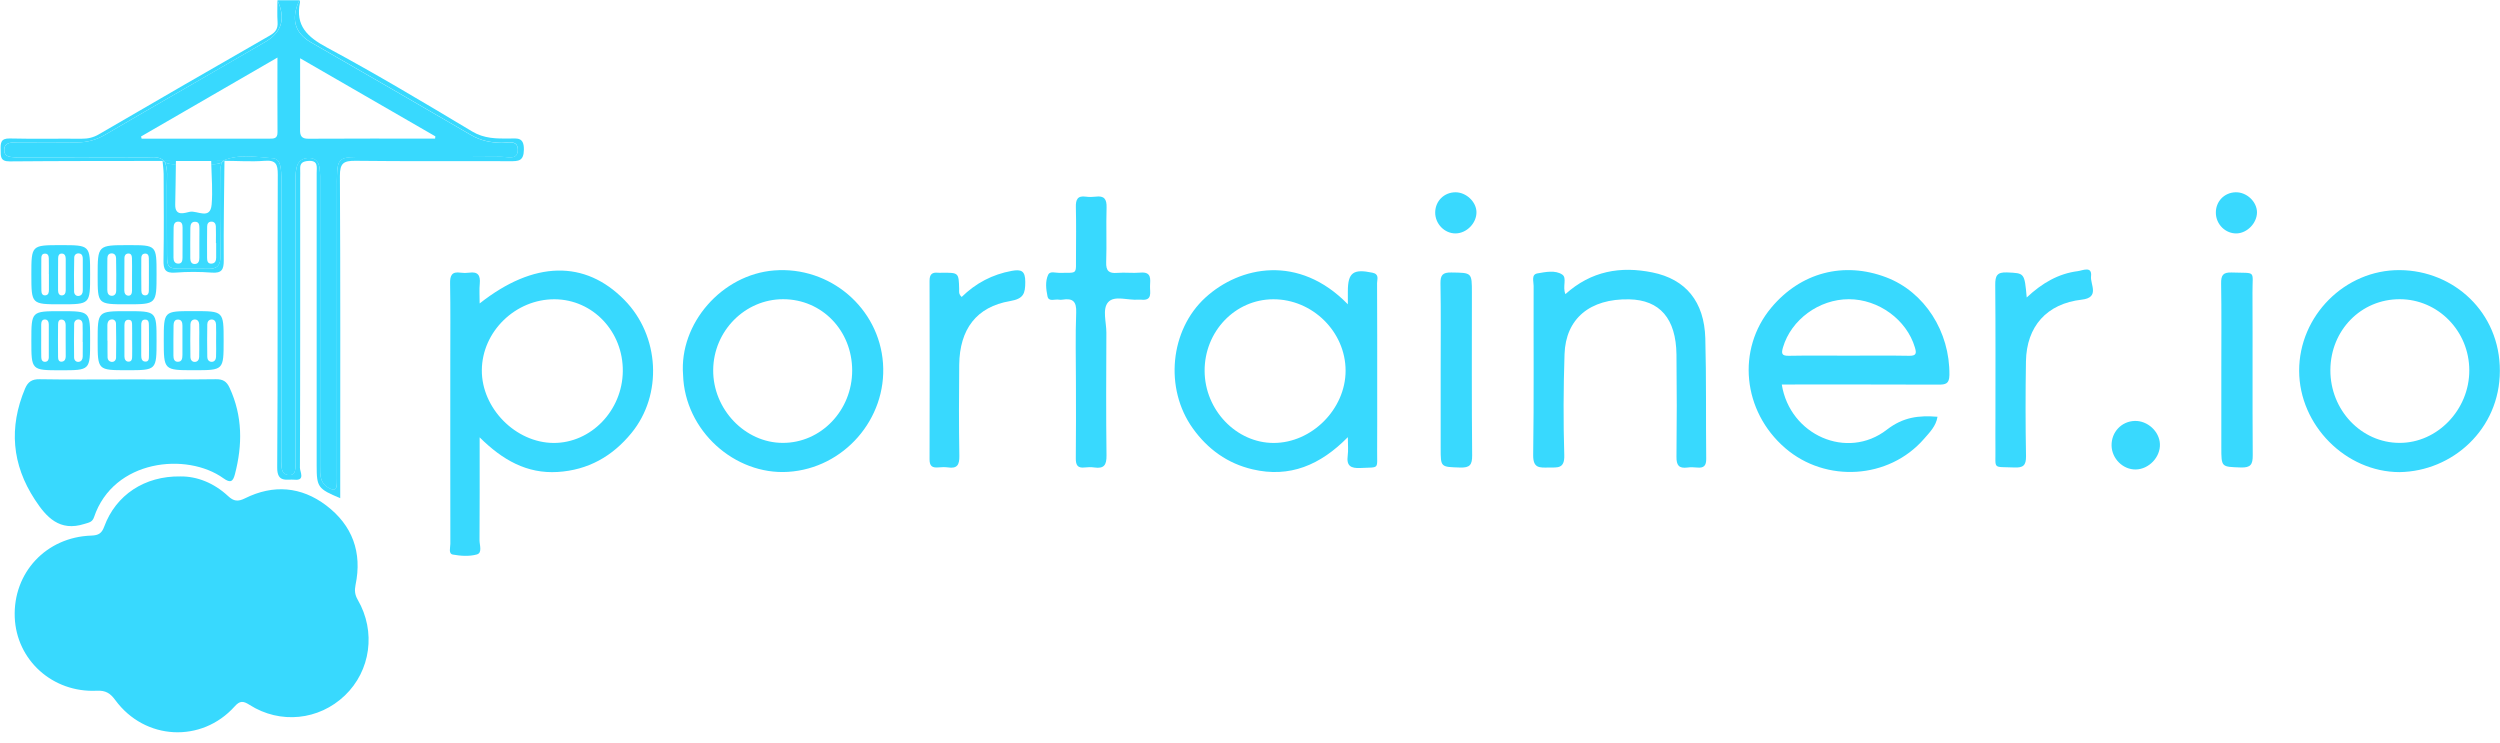 <?xml version="1.0" encoding="utf-8"?>
<!-- Generator: Adobe Illustrator 21.1.0, SVG Export Plug-In . SVG Version: 6.00 Build 0)  -->
<svg version="1.1" id="Layer_1" xmlns="http://www.w3.org/2000/svg" xmlns:xlink="http://www.w3.org/1999/xlink" x="0px" y="0px"
	 viewBox="42.5 35.8 3883.6 1154.6" style="enable-background:new 0 0 3960 1208;" xml:space="preserve">
<style type="text/css">
	.st0{fill:#495061;}
	.st1{fill:#EBCFC2;}
	.st2{fill:#4189C6;}
	.st3{fill:#F5E0D4;}
	.st4{fill:#FFFFFF;}
	.st5{fill:#333333;}
	.st6{fill:#B08F7E;}
	.st7{fill:#979A9B;}
	.st8{fill:#D5AD98;}
	.st9{fill:#3373AA;}
	.st10{fill:url(#SVGID_1_);}
	.st11{fill:#221F1F;}
	.st12{fill:#FFE000;}
	.st13{fill:#FF9510;}
	.st14{fill:#FF4B21;}
	.st15{fill:#FF0031;}
	.st16{fill:#38D9FE;}
	.st17{fill:#39D9FE;}
	.st18{fill:#3ADAFE;}
	.st19{fill:#3AD9FE;}
</style>
<g>
	<path class="st16" d="M454.5,101c-82.6,48.1-165.6,95.5-248.1,143.8c-14,8.2-28.5,12.4-44.7,12.2c-28.3-0.4-56.6-0.1-84.9-0.1
		c-5,0-10.1-0.1-15.1,0.3c-6.9,0.6-12.3,2.9-12.6,11.1c-0.3,8.2,4.8,10.9,11.9,11.5c5.6,0.5,11.3,0.4,17,0.4
		c64.2,0,128.3-0.1,192.5,0.1c9.2,0,19.3-2.1,26.9,5.5c6.2,0,12.3,0.1,18.5,0.1c0,0,0,0,0,0c18.3,0,36.6,0,54.8,0c6,0,12,0,18-0.1
		c0.1-0.2,0.2-0.3,0.3-0.5c25.5-10.7,51.8-5.5,77.9-3.5c8,0.6,10.6,8,11.7,15.3c1.2,8.1,0.9,16.3,0.9,24.5c0,140.4,0,280.8,0,421.2
		c0,6.9-0.3,13.9,0.7,20.7c1,6.5,4.6,10.1,11.3,10.4c7.6,0.3,9.5-4.7,9.9-10.9c0.5-6.3,0.3-12.6,0.3-18.9c0-140.4,0-280.8,0-421.2
		c0-8.8-0.6-17.7,1.4-26.3c2.5-10.9,9.7-15.7,20.6-15.2c10.1,0.5,14.1,7,15.3,16c1.1,8.1,0.8,16.3,0.8,24.5c0,146.1,0,292.1,0,438.2
		c0,12.7-0.7,25.5,12.6,33.3c7.7,4.5,13,5.5,13.4-5.9c0.2-5.7,0.1-11.3,0.1-17c0-148.6,0-297.1,0-445.7c0-5-0.1-10.1,0.1-15.1
		c0.6-25.7,4.1-29.7,29.8-29.8c74.9-0.4,149.8,0.2,224.7-0.5c9.6-0.1,26.7,6.4,26.4-11.3c-0.3-15.6-16.3-10.1-25.7-10.3
		c-16.8-0.4-32.3-3.6-46.9-12.1c-82.6-48.3-165.5-96-248.4-143.8c-26-15-31.8-37.1-18.3-65.7c-11.3,0-22.7,0-34,0
		C486.6,65,480.4,85.9,454.5,101z M460.1,251.2c-65.9-0.1-131.7,0-197.6,0c-0.3-1.1-0.6-2.3-0.9-3.4
		c69.7-40.3,139.5-80.7,211.9-122.6c0,40.9-0.2,78.4,0.1,115.9C473.8,251.7,467.3,251.2,460.1,251.2z M508.7,126.3
		c71.7,41.4,140.9,81.4,210.1,121.3c-0.1,1.2-0.2,2.4-0.4,3.5c-65.7,0-131.4-0.2-197.1,0.2c-10.4,0.1-12.8-4.7-12.7-13.7
		C508.8,201.9,508.7,166.2,508.7,126.3z"/>
	<path class="st16" d="M525.9,101.7c82.9,47.8,165.8,95.5,248.4,143.8c14.6,8.5,30.1,11.8,46.9,12.1c9.5,0.2,25.5-5.3,25.7,10.3
		c0.3,17.7-16.8,11.2-26.4,11.3c-74.9,0.7-149.8,0.1-224.7,0.5c-25.7,0.1-29.2,4.1-29.8,29.8c-0.1,5-0.1,10.1-0.1,15.1
		c0,148.6,0,297.1,0,445.7c0,5.7,0,11.3-0.1,17c-0.4,11.4-5.7,10.4-13.4,5.9c-13.3-7.8-12.6-20.6-12.6-33.3c0-146.1,0-292.1,0-438.2
		c0-8.2,0.3-16.4-0.8-24.5c-1.2-9.1-5.3-15.6-15.3-16c-10.9-0.5-18.2,4.3-20.6,15.2c-2,8.7-1.4,17.5-1.4,26.3
		c0,140.4,0,280.8,0,421.2c0,6.3,0.2,12.6-0.3,18.9c-0.5,6.2-2.3,11.2-9.9,10.9c-6.7-0.3-10.3-3.9-11.3-10.4
		c-1.1-6.9-0.7-13.8-0.7-20.7c0-140.4,0-280.8,0-421.2c0-8.2,0.3-16.4-0.9-24.5c-1.1-7.3-3.7-14.6-11.7-15.3
		c-26-2-52.4-7.1-77.9,3.5c-0.1,0.2-0.2,0.3-0.3,0.5c0.9,0,1.7,0,2.6,0c0,0,0,0,0,0c0,0,0,0,0,0c20.8,0.1,41.6,1.6,62.3,0
		c17.6-1.4,20.4,5.4,20.4,21.3c-0.6,151.7,0.2,303.4-0.9,455.1c-0.2,24.3,15.1,17.9,26.8,19c17.2,1.7,8.5-12.4,8.5-18.4
		c0.6-149.8,0.4-299.6,0.4-449.4c0-5,0.2-10.1,0-15.1c-0.4-8.9,3.9-11.6,12.5-12.3c15.9-1.2,13.1,9.4,13.1,18.6
		c0,151.7,0,303.4,0,455.1c0,32.9,2,35.8,36.6,50.2c0-7.5,0-14.2,0-21c0-159.9,0.4-319.8-0.5-479.6c-0.1-20,5.9-23.7,24.3-23.5
		c79.9,1,159.9,0.2,239.8,0.6c13.4,0.1,21.5-0.1,21.7-18.1c0.2-19.6-10.5-17.2-22.5-17.1c-20,0.2-39,0.3-57.9-11
		c-74.4-44.6-149-89.2-225.4-130.3c-30.5-16.4-49.5-33.8-42-70.2c0.2-1.1-0.5-2.4-0.8-3.7C494.1,64.6,499.9,86.7,525.9,101.7z"/>
	<path class="st16" d="M473.7,69.9c0.7,10-2.7,15.7-11.7,20.9c-88.9,50.9-177.5,102.2-266,153.7c-8.5,5-17.1,6.9-26.8,6.8
		c-37.1-0.3-74.2,0.5-111.3-0.4c-14.5-0.4-14.6,7.2-14.4,17.5c0.2,9.9-1,18.2,14,18.1c79.2-0.7,158.5-0.6,237.7-0.7c0,0,0,0,0,0
		c0,0,0,0,0,0c0.7,0,1.4,0,2.1,0c-7.6-7.6-17.7-5.5-26.9-5.5c-64.2-0.3-128.3-0.1-192.5-0.1c-5.7,0-11.3,0.2-17-0.4
		c-7.1-0.6-12.1-3.3-11.9-11.5c0.3-8.1,5.6-10.5,12.6-11.1c5-0.4,10.1-0.3,15.1-0.3c28.3,0,56.6-0.3,84.9,0.1
		c16.3,0.2,30.7-4,44.7-12.2c82.5-48.3,165.6-95.6,248.1-143.8c25.9-15.1,32.1-36,19.1-65C473.5,47.3,472.9,58.7,473.7,69.9z"/>
	<path class="st16" d="M594.8,944.5c10.6-50.6-4.9-92.7-45.5-123.5c-38.8-29.4-82.2-33-126.2-11.1c-11,5.5-17.6,4.6-26.2-3.4
		c-22.1-20.6-48.5-30.9-74.1-30.6c-55.9-0.9-100.4,29.1-118.3,77.7c-3.9,10.6-8.7,13.8-20.1,14.2c-70.3,2.3-121.7,57.7-119,126.9
		c2.6,66.5,58.8,117.4,127.4,114.1c13.9-0.7,21,3.9,28.9,14.7c45.9,62.4,133.9,66.9,185.3,9.7c8.2-9.2,13.3-8.7,23.2-2.4
		c47.6,30.3,107.7,23.9,147.9-14.5c40.2-38.4,48.8-99.4,20.1-148.8C593.7,959.7,593.1,952.8,594.8,944.5z"/>
	<path class="st16" d="M173.6,849.7c7.1-2.2,12.4-2.7,15-10.6c30.3-89.8,144.2-101.1,201-60.3c11.1,8,14.9,4.9,17.8-6.2
		c12-45.7,12-90.5-8.2-134.3c-4.6-10-10.4-13.6-21.4-13.4c-45.9,0.6-91.8,0.3-137.8,0.3c-45.3,0-90.6,0.5-135.9-0.3
		c-12-0.2-18.2,4-22.7,14.6C56.1,699.8,60.9,757.4,96.7,812C114.5,839.3,135.1,862,173.6,849.7z"/>
	<path class="st16" d="M787.6,507.2c0-12.1-0.7-21.5,0.2-30.8c1.2-12.8-2.8-19-16.5-17c-4.3,0.6-8.9,0.6-13.2,0
		c-13.9-2.1-16.7,4.5-16.4,17.1c0.7,39.6,0.3,79.3,0.3,119c0,95-0.1,190.1,0.1,285.1c0,5.8-3.3,15.4,3.9,16.7
		c12.1,2.2,25.6,3.1,37.3-0.2c8.8-2.5,4.1-14.5,4.1-22c0.4-52,0.2-103.9,0.2-159.9c35.5,35.2,73.4,56.7,121.1,53.8
		c47.2-2.9,85-24.1,114.8-60.6c48.6-59.4,43.9-150.8-11-206.6C951.3,439.4,871.9,440.6,787.6,507.2z M902.5,723.9
		C843.5,723.6,790.7,670.1,791,611c0.3-60.1,52.3-110.7,113.2-110.3c59.4,0.4,106.5,50.3,105.8,111.9
		C1009.3,673.7,960.5,724.1,902.5,723.9z"/>
	<path class="st16" d="M2972.6,466.6c-66-25.1-132.9-7.5-178.5,47.1c-54.2,64.8-44.7,160.9,21.5,218.1
		c63.2,54.6,161.3,48.4,215.7-14.2c8.7-10,18.8-19.9,21-34.4c-29.2-2.3-53.2,0.4-78.7,20.1c-61.7,47.8-150.7,8.4-163.2-70.2
		c7,0,13.8,0,20.5,0c74.3,0,148.5-0.1,222.8,0.2c10.9,0,16.9-1,17.1-14.8C3071.7,551.1,3032.2,489.2,2972.6,466.6z M3008,588.5
		c-31.4-0.6-62.8-0.2-94.2-0.2c-30.8,0-61.5-0.4-92.3,0.2c-11.2,0.2-12.1-3.3-9.2-13.2c12.7-42.9,55.9-74.7,102.3-74.7
		c46.3,0,89.8,32,102.5,74.7C3020.1,585,3019.2,588.7,3008,588.5z"/>
	<path class="st16" d="M2174.4,459.4c-29.7-6.2-38.1-0.2-38.1,29c0,5.4,0,10.9,0,20.1c-76.2-78.3-167.8-59.3-221.3-10.4
		c-55,50.3-64,141.1-19.5,203.2c23.2,32.4,53.9,54.5,92.8,63.6c57.7,13.6,105.4-6.7,148-50c0,12.3,0.9,20.6-0.2,28.5
		c-2.2,16.3,4.8,20.2,20.1,19.4c29.8-1.5,25.4,2.9,25.6-26.8c0.2-32.1,0.1-64.2,0.1-96.3c0-54.7,0.1-109.5-0.2-164.2
		C2181.7,469.7,2185.6,461.7,2174.4,459.4z M2021,723.9c-57.9,0-106.9-51.1-107.2-111.8c-0.3-61.4,47.4-111.3,106.6-111.4
		c61-0.2,112.4,50.6,112.4,110.9C2132.8,671.2,2080.4,723.9,2021,723.9z"/>
	<path class="st16" d="M1245.1,455.9c-81.2,6.4-147.6,82.4-141.5,162c2.6,87.2,80.5,156.1,163.1,150.9
		c86.7-5.4,153.7-82.4,147.5-168.7C1408.1,514.1,1331.8,449.1,1245.1,455.9z M1258.4,723.8c-58.7-0.1-108.5-52.4-108-113.3
		c0.5-60.6,49.4-110,108.8-109.9c60.1,0.1,107,48.6,107.1,110.6C1366.4,673.3,1317.9,724,1258.4,723.8z"/>
	<path class="st16" d="M3770.4,455.4c-85.2-0.6-156.4,71-156.3,156.3c0.1,84.5,72.3,157.4,156,157.5
		c82.1-1.2,155.6-66.5,155.8-157.2C3926.1,520.9,3854.3,456,3770.4,455.4z M3770,723.8c-59.4-0.1-107.7-51-107.4-113.2
		c0.3-61.8,47.6-110.1,107.8-110c59.5,0.1,107.9,49.5,108,110.4C3878.6,672.2,3828.8,724,3770,723.8z"/>
	<path class="st16" d="M2609.4,459c-49.4-10-95-2.4-135.1,33.7c-5-11.4,2.9-25.2-5-30.4c-10.8-7.2-25.8-4-38.5-1.8
		c-9.9,1.7-5.8,12.6-5.9,19.4c-0.3,87.5,0.6,175.1-0.7,262.6c-0.3,21,9.9,19.8,24,19.6c13.7-0.2,25,2.3,24.3-19.3
		c-1.6-52.2-1.3-104.5,0.4-156.7c1.8-55.5,39.6-86.5,100.4-85.3c47.6,1,72.8,29.8,73.5,85.8c0.6,52.9,0.6,105.8,0,158.7
		c-0.2,13.2,3.7,18.5,16.9,16.8c4.9-0.7,10.1-0.5,15.1,0c10.4,1.1,14.4-2.8,14.2-13.7c-0.7-62.3,0.3-124.7-1.4-187
		C2690,504.3,2661.2,469.5,2609.4,459z"/>
	<path class="st16" d="M1829,480.1c0.4-10.5,2.8-22.4-15-20.8c-11.9,1.1-23.9-0.6-35.8,0.4c-12.9,1.1-17.8-2.9-17.3-16.6
		c1-28.3-0.3-56.6,0.6-84.9c0.4-13.1-3.7-18.7-17-16.9c-4.9,0.6-10.1,0.7-15.1,0c-13.3-1.9-15.9,4.8-15.6,16.4
		c0.6,25.1,0.3,50.3,0.2,75.5c-0.2,30.4,3.2,25.8-25.8,26.5c-6,0.1-14.6-3.3-17.5,3c-4.7,10.4-3.2,22.5-1,33.3
		c1.9,9.3,11.6,4.1,17.7,5.3c1.8,0.4,3.8,0.3,5.6,0c16-2.6,22,2.7,21.3,20.1c-1.4,36.4-0.4,72.9-0.4,109.4c0,39,0.3,78-0.2,117
		c-0.1,10.3,2.7,15.5,13.7,14.2c5-0.6,10.1-0.7,15.1,0c15,2.2,19.1-3.8,18.9-18.7c-0.8-63.5-0.5-127-0.2-190.5
		c0.1-16.2-6.7-36.9,2.8-47.6c9.9-11,30.9-2.5,47-3.9c1.2-0.1,2.5-0.1,3.8,0C1833.5,503.5,1828.6,489.7,1829,480.1z"/>
	<path class="st17" d="M3290.8,465.2c2-16.8-13.2-9.1-20.5-8.2c-30.1,3.8-55.4,18.4-79.4,40.9c-3.5-38.7-3.5-37.6-30.4-38.9
		c-15.8-0.7-18.6,5.2-18.5,19.3c0.6,69.2,0.3,138.4,0.3,207.6c0,15.7-0.2,31.5,0,47.2c0.5,32.8-5.3,27.4,29.2,28.9
		c13.8,0.6,18.5-3,18.3-17.6c-0.9-49.1-0.9-98.1-0.1-147.2c0.9-54.6,32.5-89.7,86.6-95.9C3305,498.1,3289.4,477.4,3290.8,465.2z"/>
	<path class="st16" d="M1614.1,456.6c-29.9,5.5-55.6,18.9-77.7,40.5c-5.2-4.8-3.8-8.8-3.9-12.3c-0.7-25.5-0.6-25.5-26.9-25.3
		c-1.9,0-3.8,0.2-5.7,0c-9.3-1-13.4,2.2-13.4,12.5c0.3,92.5,0.3,185,0,277.5c0,10.4,4.2,13.2,13.5,12.4c5-0.4,10.2-0.7,15.1,0
		c14.5,2.2,17.9-4.1,17.7-17.9c-0.8-47.2-0.7-94.4-0.2-141.6c0.6-55.2,26.8-90,79-98.9c21-3.6,23.6-11.6,23.6-29.8
		C1635.2,456.3,1628.9,453.9,1614.1,456.6z"/>
	<path class="st16" d="M3541.6,490.4c-0.2-35.8,6.8-29.8-32.3-31.3c-13.8-0.5-16.6,4.6-16.4,17.2c0.7,44,0.3,87.9,0.3,131.9
		c0,40.8,0,81.7,0,122.5c0,31.2,0,30.2,30.3,31.3c15.5,0.5,18.6-4.8,18.5-19.2C3541.4,658.8,3542,574.6,3541.6,490.4z"/>
	<path class="st17" d="M2329,490.7c0-31.8,0-31.1-32-31.6c-13.3-0.2-17,3.9-16.8,17c0.8,44.6,0.3,89.2,0.3,133.8
		c0,40.8,0,81.7,0,122.5c0,29.5,0,28.7,30.2,29.7c15.1,0.5,18.8-4.2,18.7-18.9C2328.6,659.1,2329,574.9,2329,490.7z"/>
	<path class="st18" d="M371.1,290.8c-0.1,0-0.3,0-0.4,0c0.6,20.9,2.3,41.8,0.6,62.5c-2,24.7-22.3,9.2-33.9,11.5
		c-7.6,1.5-23.2,8.1-22.7-11.4c0.5-20.9,0.7-41.8,1-62.6c-0.1,0-0.3,0-0.4,0c-5.8,0.3-11.4-0.2-16.4-2.8c4.7,11.7,2.8,24.1,2.9,36.2
		c0.3,35.8-0.1,71.6,0.2,107.5c0.2,19.6,2.2,21.4,21.8,21.6c13.8,0.2,27.7-0.4,41.5,0.1c14.6,0.5,20-5.5,19.8-20.1
		c-0.5-40.2-0.9-80.4-0.5-120.6c0.1-8.3-0.8-16.8,2.8-24.6C382.4,290.6,376.8,291.1,371.1,290.8z M326,436.4c0,4.7-1.1,9.2-6.9,8.9
		c-5.4-0.2-7.1-4.4-7.1-9.2c0-15.7-0.1-31.3,0.2-47c0.1-4.4,1.4-9.1,7.3-9c6,0.1,6.5,4.8,6.6,9.3c0.1,8.1,0,16.3,0,24.4
		C326,421.4,326,428.9,326,436.4z M352.2,413.6c0,7.6,0,15.1,0,22.7c0,4.7-1.2,9.3-6.8,9.6c-5.7,0.3-7.3-4.1-7.3-8.9
		c-0.1-15.7-0.1-31.5,0.1-47.2c0.1-4.6,1.2-9.3,6.9-9.5c7.4-0.2,7,5.8,7.2,10.7C352.4,398.5,352.2,406,352.2,413.6z M377.8,387.1
		c0.4,8.7,0.1,17.5,0.1,26.3c0.1,0,0.3,0,0.4,0c0,7.5,0,15,0,22.5c0,4.8-1.5,9-7,9.4c-6,0.5-7.1-4-7.1-8.7
		c-0.1-16.3-0.1-32.6,0.1-48.8c0-4,1.6-7.5,6.3-7.7C375.3,379.9,377.6,383.2,377.8,387.1z"/>
	<path class="st18" d="M384.5,312.7c-0.4,40.2-0.1,80.4,0.5,120.6c0.2,14.6-5.2,20.7-19.8,20.1c-13.8-0.5-27.6,0-41.5-0.1
		c-19.6-0.2-21.6-2-21.8-21.6c-0.3-35.8,0.1-71.6-0.2-107.5c-0.1-12.1,1.8-24.5-2.9-36.2c-1.3-0.7-2.5-1.4-3.8-2.4
		c0.6,6.8,1.6,13.7,1.7,20.5c0.2,44.6,0.6,89.3-0.2,133.9c-0.3,14.2,2.6,20.6,18.5,19.3c18.8-1.5,37.8-1.4,56.5,0
		c15.6,1.2,18.7-4.9,18.6-19.2c-0.4-51.5,0.6-103,1.1-154.5c-1.3,1-2.6,1.7-3.9,2.4C383.7,295.9,384.6,304.4,384.5,312.7z"/>
	<path class="st18" d="M371.1,290.8c5.7,0.3,11.2-0.3,16.2-2.7c0.4-0.8,0.8-1.6,1.3-2.4c-6,0-12,0-18,0.1c0,1.7,0.1,3.4,0.1,5
		C370.9,290.9,371,290.9,371.1,290.8z"/>
	<path class="st18" d="M298.9,288.1c5.1,2.6,10.6,3.1,16.4,2.8c0.1,0,0.3,0,0.4,0c0-1.7,0-3.3,0.1-5c-6.2,0-12.3-0.1-18.5-0.1
		c0.4,0.4,0.8,0.8,1.2,1.3C298.6,287.4,298.8,287.7,298.9,288.1z"/>
	<path class="st18" d="M298.5,287c-0.4-0.5-0.8-0.9-1.2-1.3c-0.7,0-1.4,0-2.1,0c0,0,0,0,0,0c1.2,0.9,2.5,1.7,3.8,2.4
		C298.8,287.7,298.6,287.4,298.5,287z"/>
	<path class="st18" d="M388.7,285.8c-0.5,0.8-0.9,1.6-1.3,2.4c1.3-0.7,2.6-1.4,3.9-2.4c0,0,0,0,0,0
		C390.4,285.8,389.5,285.8,388.7,285.8z"/>
	<path class="st17" d="M194.2,565.2c0,45.7,0,45.7,45.8,45.7c45.7,0,45.7,0,45.7-46c0-45.7,0-45.7-46-45.7
		C194.2,519.2,194.2,519.2,194.2,565.2z M222.8,591.4c-0.1,4-3,7.2-7.5,6.5c-3.3-0.5-5.6-3.2-5.7-6.6c-0.2-8.8-0.1-17.6-0.1-26.3
		c-0.1,0-0.1,0-0.2,0c0-8.2-0.1-16.3,0-24.5c0.1-4.1,1.7-7.7,6-8.4c4.6-0.8,7.4,2.7,7.4,6.6C223.1,556.3,223.1,573.9,222.8,591.4z
		 M261.9,540.7c0-3.9,0.7-8.1,5.4-8.4c6.4-0.5,6.4,4.7,6.5,9c0.2,8.1,0.1,16.2,0.1,24.3c0,7.5,0.2,15,0,22.5c-0.1,4.2,0.3,9.9-6,9.4
		c-5.5-0.4-6-5.5-6-10C261.9,571.9,261.9,556.3,261.9,540.7z M243.1,532.6c4.9,0.6,4.5,5.3,4.6,8.8c0.2,8.1,0.1,16.2,0.1,24.3
		c0,7.5,0.2,15,0,22.4c-0.1,4.2,0.2,9.7-6,9.5c-4.2-0.2-6-4-6-8.1c0-16.2-0.1-32.4,0-48.6C235.8,536.3,237.3,531.9,243.1,532.6z"/>
	<path class="st17" d="M137.1,508.5c45.4,0,45.4,0,45.4-46c0-45.9,0-45.9-45.7-45.9c-45.6,0-45.6,0-45.6,46.2
		C91.3,508.5,91.3,508.5,137.1,508.5z M157.8,435.9c0.1-4.1,3.1-7,7.7-6.4c4.7,0.6,5.6,4.5,5.6,8.5c0.1,8.2,0,16.4,0,24.6
		c0,8.2,0,16.4,0,24.6c0,4.2-1.8,7.6-6,8.3c-4.5,0.7-7.4-2.7-7.5-6.6C157.3,471.1,157.4,453.5,157.8,435.9z M132.8,437.5
		c0-3.8,0.9-8,5.9-7.8c4.7,0.2,5.8,4.1,5.9,8.1c0.1,8.2,0,16.4,0,24.5c0,8.2,0,16.4,0,24.5c0,4.2-1.6,7.9-6.1,7.9
		c-4.6,0-5.8-4.1-5.8-8.1C132.7,470.2,132.6,453.9,132.8,437.5z M106.7,436.5c0-3.2,1.1-6.4,5.1-6.7c5-0.4,6.4,3.2,6.5,7.2
		c0.2,8.2,0.1,16.3,0.1,24.5c0,0,0,0,0.1,0c0,8.2,0,16.3,0,24.5c0,4-0.6,8-5.3,8.6c-4.8,0.6-6.4-3.2-6.4-7.2
		C106.6,470.4,106.5,453.4,106.7,436.5z"/>
	<path class="st17" d="M137,519.2c-45.8,0-45.8,0-45.8,45.9c0,45.9,0,45.9,45.7,45.9c45.6,0,45.6,0,45.6-45.8
		C182.6,519.2,182.6,519.2,137,519.2z M118.3,591.1c0,3.3-1.5,6.3-5.2,6.7c-5,0.5-6.4-3.2-6.5-7.1c-0.2-9.4-0.1-18.8-0.1-28.2
		c0-7.5-0.1-15,0-22.6c0.1-3.9,1.1-8,6-7.8c4.7,0.2,5.7,4.2,5.8,8.2C118.4,557.2,118.4,574.2,118.3,591.1z M144.6,589.3
		c0,4.1-1.4,7.7-5.8,8.3c-5.2,0.7-6.1-3.6-6.1-7.3c-0.2-16.8-0.2-33.6,0-50.5c0-3.7,0.9-8.1,6-7.5c4.3,0.5,5.8,4.2,5.8,8.3
		c0,8.1,0,16.2,0,24.3S144.7,581.2,144.6,589.3z M171,589.7c-0.1,4.1-1.8,7.6-6.1,8.2c-4.6,0.6-7.3-2.9-7.3-6.8
		c-0.3-17.5-0.2-35.1,0.1-52.6c0.1-3.2,2.2-6,5.8-6.4c4.6-0.4,7.1,2.8,7.3,6.8c0.4,9.4,0.1,18.8,0.1,28.2c0.1,0,0.1,0,0.2,0
		C171,574.7,171.1,582.2,171,589.7z"/>
	<path class="st17" d="M239.4,508.5c46.3,0,46.3,0,46.3-47.2c0-44.7,0-44.7-43.5-44.7c-48,0-48,0-48,47.5
		C194.2,508.5,194.2,508.5,239.4,508.5z M262,436.5c0-3.3,1.4-6.3,5.2-6.7c5.2-0.6,6.4,3.2,6.5,7.1c0.2,8.2,0.1,16.3,0.1,24.5
		c0,8.8,0.1,17.6-0.1,26.4c0,3.4-1.4,6.5-5.1,6.8c-4.7,0.3-6.5-2.9-6.5-7.2C261.9,470.5,261.9,453.5,262,436.5z M235.8,436.4
		c0-3.3,1.6-6.2,5.2-6.7c5.1-0.7,6.4,3.1,6.5,7c0.3,8.7,0.1,17.5,0.1,26.2c0,8.1,0.1,16.2,0,24.4c-0.1,3.9-1.1,8.1-5.9,7.8
		c-4.2-0.3-6.1-3.8-6.1-8.1C235.7,470.1,235.6,453.3,235.8,436.4z M209.3,437c0.1-4,1.7-7.5,6.5-7.6c4.8-0.1,6.9,3.5,7,7.3
		c0.4,17,0.4,34,0.2,51c0,4-2.2,7.6-6.7,7.6c-5.6-0.1-7.1-4.4-7.1-9.2c-0.1-8.2,0-16.4,0-24.6C209.3,453.4,209.1,445.2,209.3,437z"
		/>
	<path class="st19" d="M344.1,610.9c45.8,0,45.8,0,45.8-46.1c0-45.7,0-45.7-46.2-45.7c-0.6,0-1.3,0-1.9,0c-44.9,0-44.9,0-44.9,45.2
		C296.9,610.9,296.9,610.9,344.1,610.9z M364.5,539.6c0.1-3.9,2.2-7.4,6.8-7.5c4.7,0,6.6,3.7,6.8,7.5c0.4,8.8,0.1,17.6,0.1,26.3
		c0,8.2,0.3,16.3-0.1,24.5c-0.2,3.8-2.2,7.5-6.8,7.5c-4.5-0.1-6.7-3.5-6.8-7.5C364.2,573.5,364.2,556.6,364.5,539.6z M338.3,539.8
		c0.1-3.9,2.1-7.5,6.6-7.7c4.6-0.2,6.8,3.4,7,7.3c0.4,8.1,0.1,16.3,0.1,24.5c0,8.8,0.2,17.6-0.1,26.4c-0.1,4-2.2,7.5-6.6,7.7
		c-4.6,0.2-6.9-3.5-7-7.3C338,573.7,338,556.8,338.3,539.8z M312.1,541.2c0.1-4.5,1.5-9.3,7.2-9c5.6,0.3,6.6,4.9,6.6,9.6
		c0.1,8.2,0,16.3,0,24.5c0,6.9,0.1,13.8,0,20.7c-0.1,5.1-0.4,10.9-7.3,10.8c-5.6,0-6.7-5-6.7-9.5
		C311.9,572.6,311.8,556.9,312.1,541.2z"/>
	<path class="st17" d="M3358.7,689.7c-20.7,0.6-36.4,17.4-36,38.3c0.4,20.3,17.7,37.4,37.5,37.1c20.5-0.3,38.5-19.2,37.6-39.6
		C3397,706,3378.6,689.1,3358.7,689.7z"/>
	<path class="st17" d="M2303.4,334.5c-17.5,0.1-31.1,13.5-31.4,31c-0.3,17.9,14.5,33.2,31.9,32.9c17.2-0.3,32.6-16.2,32.2-33.4
		C2335.7,349.1,2320,334.4,2303.4,334.5z"/>
	<path class="st17" d="M3515.1,334.5c-17.5,0.6-30.6,14.3-30.4,31.9c0.1,18,15.2,32.7,32.7,32c16.2-0.7,30.9-16,31.2-32.3
		C3548.8,349.3,3532.6,333.9,3515.1,334.5z"/>
</g>
</svg>
